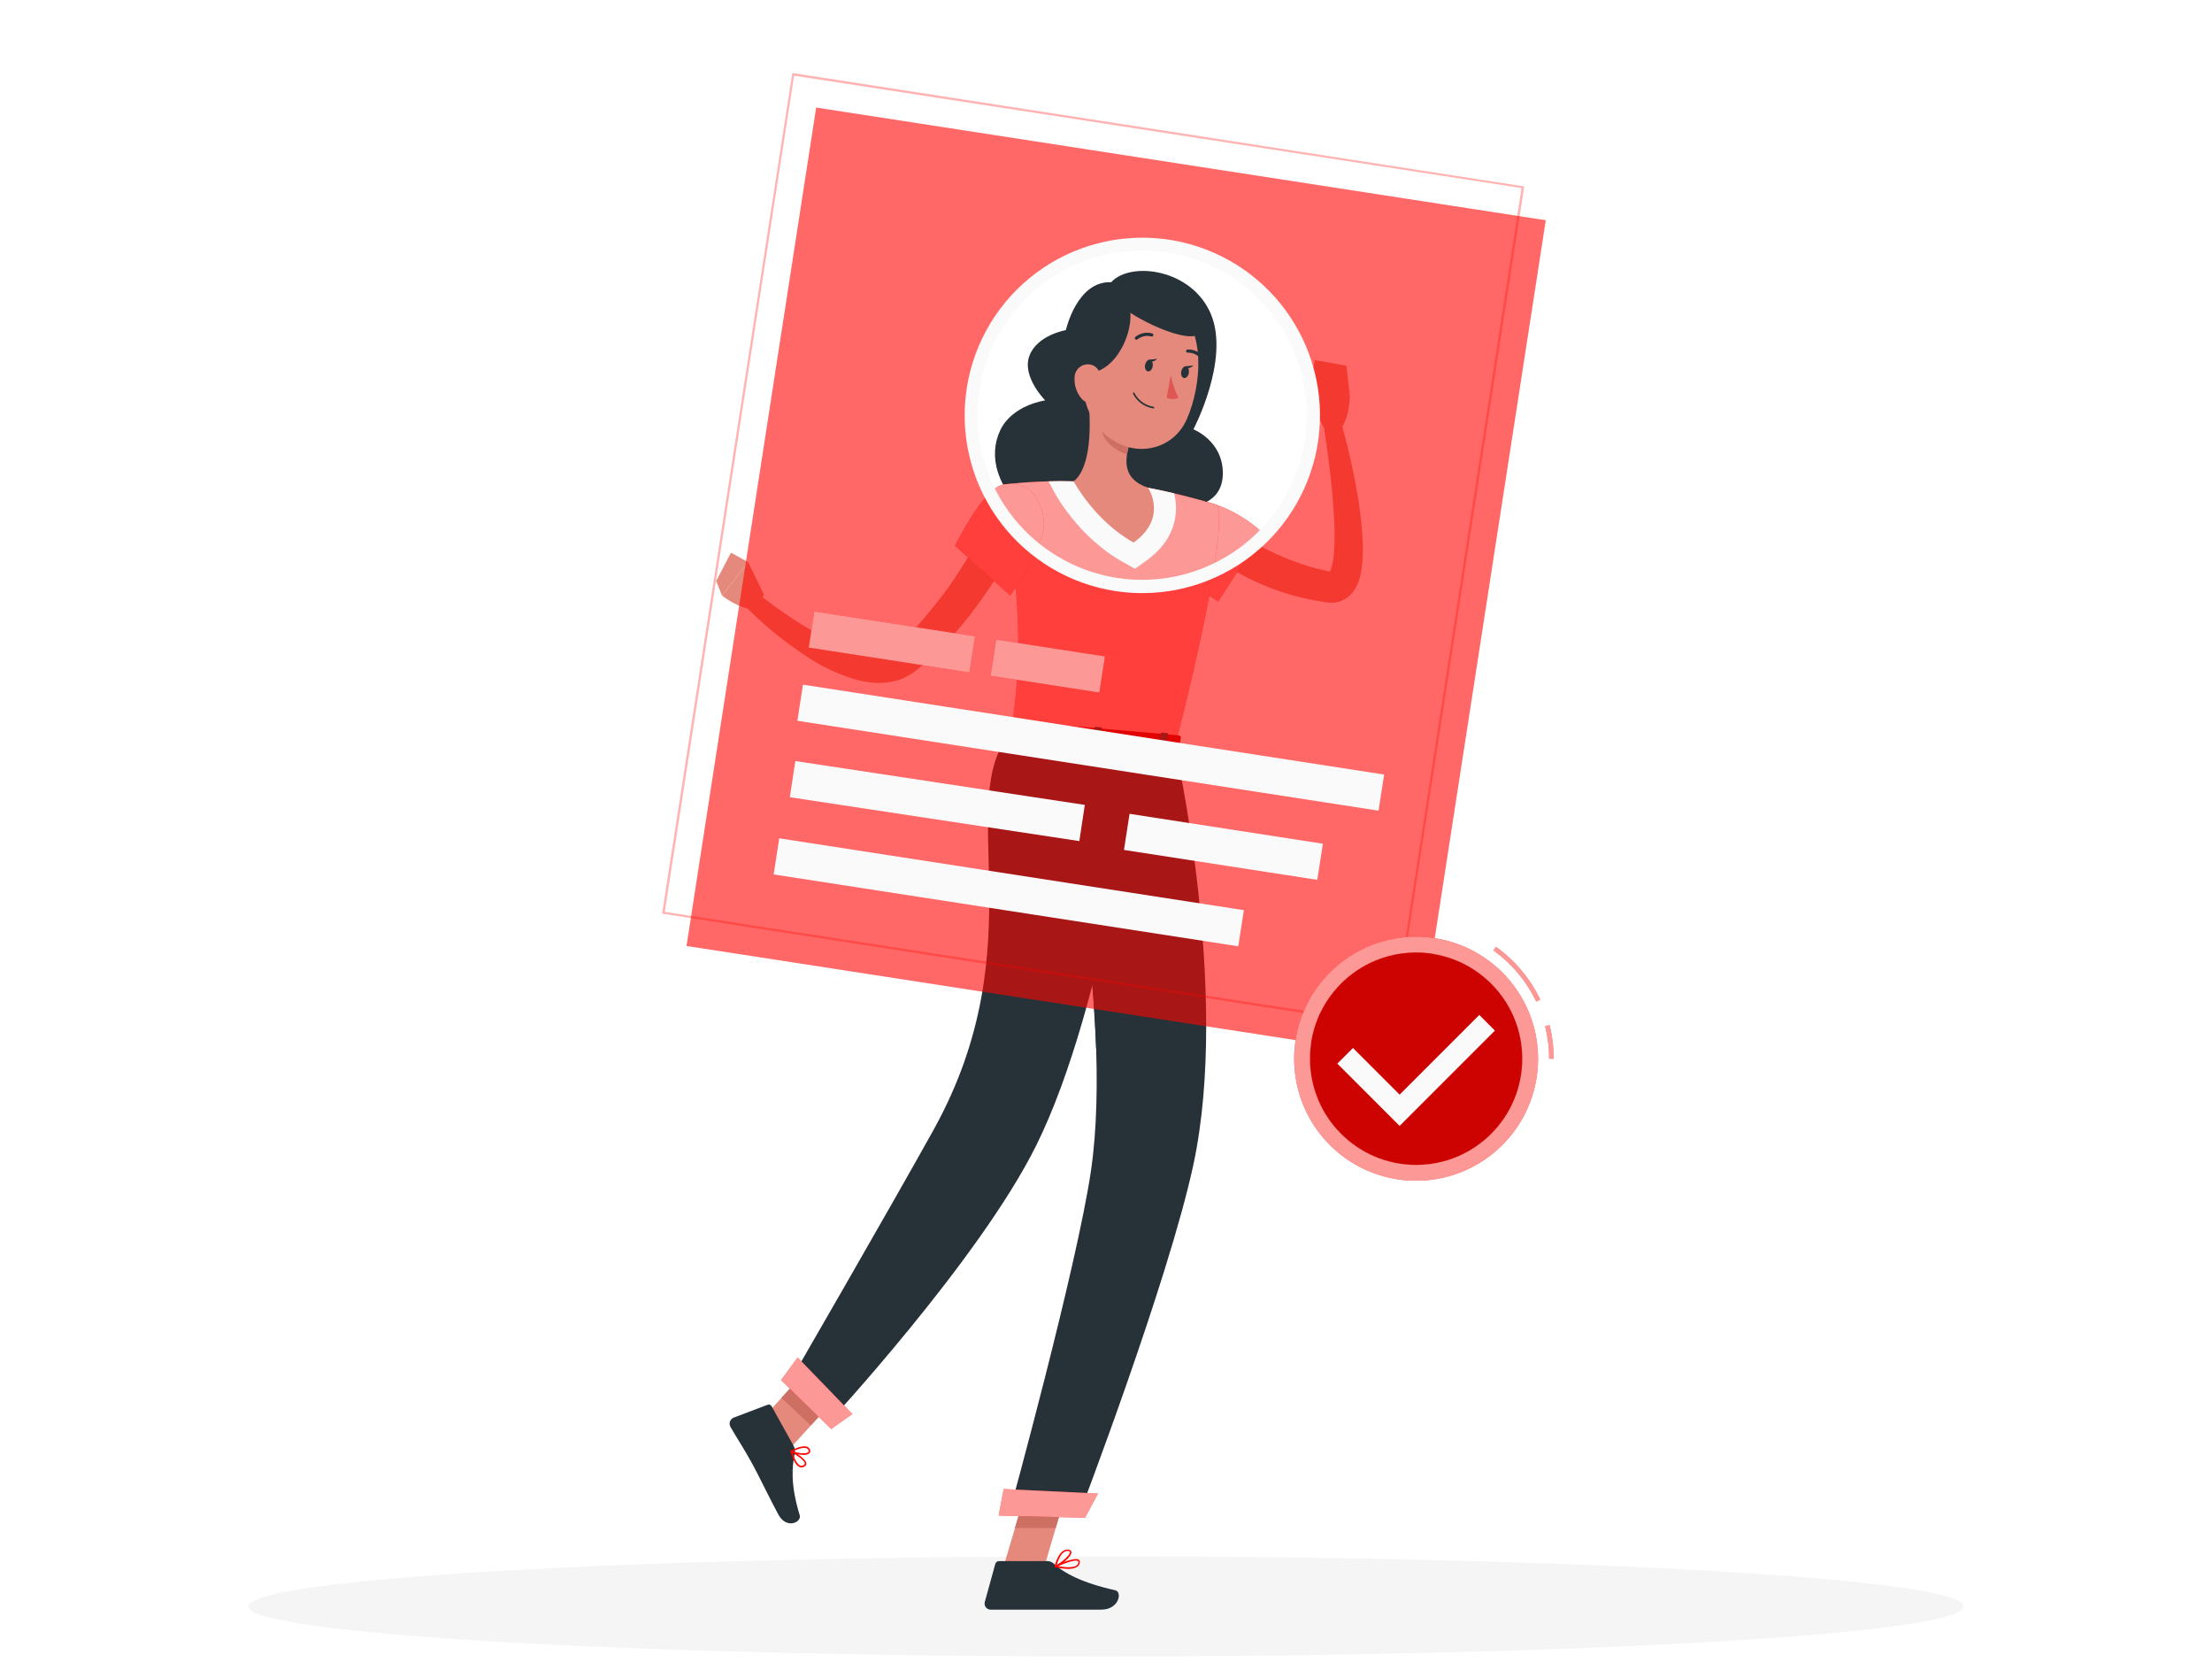 <svg width="350" height="263" viewBox="0 0 350 263" fill="none" xmlns="http://www.w3.org/2000/svg">
<path d="M175 262.032C249.958 262.032 310.723 258.484 310.723 254.108C310.723 249.732 249.958 246.184 175 246.184C100.043 246.184 39.277 249.732 39.277 254.108C39.277 258.484 100.043 262.032 175 262.032Z" fill="#F5F5F5"/>
<path d="M193.507 82.314L193.962 82.699C194.13 82.846 194.319 82.986 194.501 83.126C194.865 83.413 195.201 83.7 195.621 83.973C196.377 84.526 197.182 85.03 197.987 85.534C199.611 86.535 201.313 87.403 203.076 88.131C204.832 88.879 206.641 89.497 208.487 89.979C208.949 90.105 209.425 90.189 209.887 90.294L210.587 90.448C210.734 90.448 210.587 90.448 210.587 90.483C210.492 90.505 210.401 90.546 210.321 90.602C210.258 90.665 210.258 90.665 210.286 90.651C210.425 90.446 210.533 90.222 210.608 89.986C210.857 89.178 211.009 88.344 211.063 87.501C211.147 86.584 211.175 85.618 211.168 84.645C211.168 82.692 211.014 80.697 210.86 78.695C210.706 76.693 210.461 74.684 210.202 72.668C209.943 70.652 209.656 68.636 209.355 66.648L211.987 66.046C213.146 70.041 214.081 74.098 214.787 78.198C215.154 80.283 215.409 82.386 215.55 84.498C215.632 85.588 215.658 86.681 215.627 87.774C215.617 88.98 215.465 90.181 215.172 91.351C214.975 92.099 214.653 92.809 214.22 93.451C213.918 93.889 213.541 94.27 213.107 94.578C212.609 94.934 212.037 95.173 211.434 95.278C210.915 95.366 210.385 95.366 209.866 95.278L209.061 95.145C208.522 95.054 207.976 94.984 207.444 94.865C205.298 94.439 203.19 93.835 201.144 93.059C199.099 92.274 197.12 91.324 195.229 90.217C194.284 89.65 193.36 89.055 192.464 88.404C192.016 88.082 191.575 87.704 191.134 87.396C190.917 87.214 190.7 87.039 190.483 86.843C190.266 86.647 190.063 86.486 189.783 86.22L193.507 82.314Z" fill="#E4897B"/>
<path d="M185.9 79.129C193.6 78.086 199.788 84.295 199.788 84.295L192.746 95.159C192.746 95.159 185.2 90.329 183.87 87.039C182.498 83.616 181.959 79.64 185.9 79.129Z" fill="#FF0400"/>
<path opacity="0.6" d="M185.9 79.129C193.6 78.086 199.788 84.295 199.788 84.295L192.746 95.159C192.746 95.159 185.2 90.329 183.87 87.039C182.498 83.616 181.959 79.64 185.9 79.129Z" fill="#FAFAFA"/>
<path d="M209.418 67.593L206.863 62.469L213.562 62.413C213.562 62.413 213.695 65.99 212.001 68.013L209.418 67.593Z" fill="#E4897B"/>
<path d="M208.053 56.96L213.037 57.849L213.562 62.413L206.863 62.469L208.053 56.96Z" fill="#E4897B"/>
<path d="M158.668 248.249L164.94 248.851L169.28 234.123L163.008 233.514L158.668 248.249Z" fill="#E4897B"/>
<path d="M118.789 226.465L123.437 230.833L133.475 219.801L128.827 215.433L118.789 226.465Z" fill="#E4897B"/>
<path d="M125.586 228.74L122.086 222.44C122.027 222.332 121.93 222.249 121.814 222.207C121.699 222.164 121.571 222.165 121.456 222.209L116.073 224.253C115.94 224.31 115.82 224.395 115.721 224.501C115.623 224.608 115.548 224.733 115.501 224.871C115.454 225.008 115.436 225.153 115.449 225.298C115.462 225.442 115.506 225.582 115.576 225.709C116.829 227.879 117.55 228.866 119.076 231.631C120.021 233.339 121.876 237.231 123.171 239.597C124.466 241.963 126.867 240.78 126.538 239.688C125.04 234.788 125.327 232.037 125.747 229.888C125.831 229.499 125.774 229.092 125.586 228.74V228.74Z" fill="#263238"/>
<path d="M165.675 246.94H158.073C157.937 246.941 157.805 246.987 157.698 247.071C157.59 247.154 157.513 247.271 157.478 247.402L155.819 253.415C155.78 253.557 155.775 253.707 155.803 253.852C155.832 253.996 155.894 254.133 155.984 254.249C156.074 254.366 156.191 254.46 156.324 254.525C156.456 254.589 156.603 254.621 156.75 254.619C159.431 254.619 160.698 254.619 164.044 254.619H174.257C177.057 254.619 177.617 251.819 176.469 251.553C171.317 250.419 168.342 248.844 166.753 247.353C166.459 247.084 166.074 246.937 165.675 246.94V246.94Z" fill="#263238"/>
<path d="M169.282 234.123L167.042 241.718H160.588L163.003 233.521L169.282 234.123Z" fill="#CE6F64"/>
<path d="M128.819 215.44L133.474 219.801L128.294 225.485L123.646 221.124L128.819 215.44Z" fill="#CE6F64"/>
<path d="M193.487 74.782C193.438 69.693 188.832 67.915 188.832 67.915C188.832 67.915 194.593 57.009 191.632 49.771C188.671 42.533 178.913 41.259 175.819 44.64C170.38 44.409 168.651 52.221 168.651 52.221C168.651 52.221 164.101 52.984 162.876 56.295C161.651 59.606 165.382 63.337 165.382 63.337C165.382 63.337 160.188 64.037 158.277 68.034C156.366 72.031 157.542 77.337 163.282 81.915C171.626 88.565 186.963 80.221 186.963 80.221C186.963 80.221 193.543 80.634 193.487 74.782Z" fill="#263238"/>
<path d="M192.499 79.843C192.499 79.843 195.299 81.068 185.947 118.007L160.047 115.76C161.391 105.26 161.972 98.736 158.801 76.644C162.496 76.207 166.218 76.041 169.938 76.147C173.882 76.207 177.816 76.546 181.712 77.162C185.35 77.875 188.95 78.77 192.499 79.843V79.843Z" fill="#FF0400"/>
<path opacity="0.6" d="M192.499 79.843C192.499 79.843 195.299 81.068 185.947 118.007L160.047 115.76C161.391 105.26 161.972 98.736 158.801 76.644C162.496 76.207 166.218 76.041 169.938 76.147C173.882 76.207 177.816 76.546 181.712 77.162C185.35 77.875 188.95 78.77 192.499 79.843V79.843Z" fill="#FAFAFA"/>
<path d="M185.787 78.037C184.443 77.715 182.987 77.407 181.657 77.162C177.762 76.543 173.827 76.202 169.883 76.14C168.532 76.091 167.181 76.091 165.914 76.14L166.782 77.792C166.936 78.086 170.632 84.981 177.653 88.894L179.585 89.972L181.384 88.691C185.92 85.45 186.592 81.236 185.787 78.037Z" fill="#FAFAFA"/>
<path d="M172.199 62.987C172.612 66.844 172.752 73.851 169.889 76.147C169.889 76.147 173.165 82.37 179.367 85.821C184.855 81.915 181.663 77.162 181.663 77.162C177.526 75.762 177.904 72.668 178.863 69.784L172.199 62.987Z" fill="#E4897B"/>
<path d="M174.923 65.759L178.885 69.784C178.644 70.453 178.461 71.141 178.339 71.842C176.75 71.471 174.44 69.812 174.412 68.104C174.444 67.299 174.617 66.505 174.923 65.759V65.759Z" fill="#CE6F64"/>
<path d="M172.031 54.237C171.268 60.537 170.813 63.204 173.382 66.991C177.246 72.675 185.17 72.227 187.795 66.291C190.161 60.929 191.008 51.507 185.345 47.902C184.103 47.103 182.678 46.634 181.205 46.54C179.731 46.445 178.258 46.729 176.925 47.363C175.591 47.998 174.442 48.962 173.586 50.165C172.729 51.368 172.194 52.77 172.031 54.237V54.237Z" fill="#E4897B"/>
<path d="M176.919 46.474C181.784 47.734 176.975 62.532 169.219 58.241C169.219 58.241 169.569 51.99 171.725 49.337C173.029 47.757 174.886 46.733 176.919 46.474Z" fill="#263238"/>
<path d="M176.4 47.293C178.5 50.709 194.075 57.184 188.839 49.834C183.603 42.484 176.4 47.293 176.4 47.293Z" fill="#263238"/>
<path d="M170.029 59.69C169.942 60.917 170.342 62.13 171.142 63.064C172.22 64.289 173.641 63.547 174.089 62.063C174.488 60.733 174.411 58.493 172.976 57.807C172.66 57.667 172.313 57.608 171.968 57.635C171.623 57.661 171.29 57.773 170.998 57.959C170.707 58.145 170.466 58.401 170.297 58.703C170.128 59.005 170.036 59.344 170.029 59.69Z" fill="#E4897B"/>
<path d="M185.921 118.007C185.921 118.007 194.692 156.815 188.84 184.171C184.92 202.497 170.773 239.513 170.773 239.513L159.713 239.233C159.713 239.233 170.416 200.383 172.635 185.109C176.422 158.971 166.937 116.362 166.937 116.362L185.921 118.007Z" fill="#263238"/>
<path d="M175.805 125.84L170.275 134.562C171.942 144.905 172.999 155.336 173.439 165.803C181.216 151.88 177.534 133.211 175.805 125.84Z" fill="#263238"/>
<path d="M171.682 240.087L158.018 239.737L158.809 235.544L173.726 236.251L171.682 240.087Z" fill="#FF0400"/>
<path opacity="0.6" d="M171.682 240.087L158.018 239.737L158.809 235.544L173.726 236.251L171.682 240.087Z" fill="#FAFAFA"/>
<path d="M180.25 117.587C180.25 117.587 175.105 158.747 163.947 181.217C154.938 199.34 130.9 225.24 130.9 225.24L124.754 218.905C124.754 218.905 140.994 190.828 147.693 178.767C164.115 149.206 150.689 126.652 159.999 115.767L180.25 117.587Z" fill="#263238"/>
<path d="M131.516 226.052L123.578 218.317L126.217 214.733L134.862 223.672L131.516 226.052Z" fill="#FF0400"/>
<path opacity="0.6" d="M131.516 226.052L123.578 218.317L126.217 214.733L134.862 223.672L131.516 226.052Z" fill="#FAFAFA"/>
<path d="M159.732 114.206L158.367 116.425C158.255 116.6 158.458 116.803 158.752 116.824L185.947 119.176C186.185 119.176 186.388 119.099 186.416 118.952L186.85 116.656C186.85 116.495 186.689 116.341 186.43 116.32L160.173 114.045C160.092 114.032 160.009 114.039 159.931 114.067C159.854 114.096 159.786 114.143 159.732 114.206V114.206Z" fill="#FF0400"/>
<path opacity="0.3" d="M159.732 114.206L158.367 116.425C158.255 116.6 158.458 116.803 158.752 116.824L185.947 119.176C186.185 119.176 186.388 119.099 186.416 118.952L186.85 116.656C186.85 116.495 186.689 116.341 186.43 116.32L160.173 114.045C160.092 114.032 160.009 114.039 159.931 114.067C159.854 114.096 159.786 114.143 159.732 114.206V114.206Z" fill="black"/>
<path d="M163.009 117.44L162.309 117.377C162.169 117.377 162.071 117.286 162.085 117.195L162.68 114.213C162.68 114.122 162.827 114.059 162.967 114.073L163.667 114.136C163.807 114.136 163.905 114.227 163.891 114.318L163.303 117.3C163.275 117.398 163.149 117.44 163.009 117.44Z" fill="#263238"/>
<path d="M183.953 119.26L183.253 119.197C183.113 119.197 183.015 119.106 183.029 119.015L183.624 116.026C183.624 115.942 183.771 115.879 183.911 115.893L184.611 115.956C184.751 115.956 184.849 116.047 184.835 116.131L184.247 119.12C184.219 119.211 184.1 119.267 183.953 119.26Z" fill="#263238"/>
<path d="M173.48 118.35L172.78 118.294C172.64 118.294 172.542 118.196 172.556 118.112L173.151 115.123C173.151 115.039 173.298 114.976 173.438 114.99L174.138 115.046C174.278 115.046 174.376 115.144 174.362 115.228L173.774 118.217C173.746 118.301 173.599 118.364 173.48 118.35Z" fill="#263238"/>
<path d="M181.182 57.716C181.091 58.22 181.287 58.682 181.616 58.745C181.945 58.808 182.316 58.444 182.386 57.933C182.456 57.422 182.288 56.96 181.952 56.904C181.616 56.848 181.301 57.24 181.182 57.716Z" fill="#263238"/>
<path d="M186.901 58.766C186.81 59.27 187.006 59.732 187.335 59.795C187.664 59.858 188.035 59.494 188.105 58.983C188.175 58.472 188.007 58.01 187.671 57.954C187.335 57.898 187.027 58.255 186.901 58.766Z" fill="#263238"/>
<path d="M187.551 57.94L188.832 57.814C188.832 57.814 188.034 58.64 187.551 57.94Z" fill="#263238"/>
<path d="M185.247 59.34C185.491 60.582 185.904 61.786 186.472 62.917C186.178 63.054 185.858 63.125 185.534 63.125C185.21 63.125 184.889 63.054 184.596 62.917L185.247 59.34Z" fill="#DE5753"/>
<path d="M182.468 64.597C181.785 64.491 181.137 64.223 180.579 63.815C180.022 63.407 179.57 62.871 179.262 62.252C179.25 62.221 179.251 62.188 179.264 62.157C179.277 62.127 179.302 62.104 179.332 62.091C179.347 62.084 179.363 62.08 179.379 62.08C179.395 62.079 179.411 62.082 179.426 62.088C179.441 62.094 179.455 62.103 179.466 62.114C179.478 62.126 179.487 62.139 179.493 62.154C179.788 62.731 180.215 63.23 180.739 63.611C181.263 63.992 181.87 64.243 182.51 64.345C182.543 64.345 182.575 64.359 182.599 64.382C182.623 64.406 182.636 64.438 182.636 64.471C182.636 64.505 182.623 64.537 182.599 64.56C182.575 64.584 182.543 64.597 182.51 64.597H182.468Z" fill="#263238"/>
<path d="M179.815 53.74C179.762 53.741 179.709 53.725 179.666 53.694C179.622 53.664 179.589 53.62 179.572 53.569C179.555 53.518 179.554 53.464 179.57 53.413C179.586 53.361 179.618 53.317 179.661 53.285C180.03 52.988 180.465 52.784 180.929 52.69C181.393 52.597 181.873 52.616 182.328 52.746C182.36 52.757 182.388 52.774 182.413 52.796C182.438 52.819 182.458 52.845 182.472 52.875C182.486 52.905 182.495 52.938 182.496 52.971C182.498 53.004 182.493 53.037 182.482 53.068C182.471 53.099 182.454 53.128 182.432 53.153C182.41 53.178 182.383 53.198 182.353 53.212C182.323 53.226 182.291 53.235 182.258 53.236C182.225 53.238 182.192 53.233 182.16 53.222C181.785 53.119 181.39 53.107 181.009 53.187C180.628 53.268 180.271 53.438 179.969 53.684C179.925 53.718 179.871 53.737 179.815 53.74V53.74Z" fill="#263238"/>
<path d="M190.176 56.834C190.138 56.834 190.102 56.826 190.068 56.81C190.034 56.794 190.004 56.772 189.98 56.743C189.741 56.435 189.432 56.187 189.079 56.02C188.727 55.854 188.34 55.773 187.95 55.784C187.883 55.79 187.817 55.77 187.765 55.728C187.712 55.687 187.678 55.626 187.67 55.56C187.666 55.527 187.669 55.494 187.678 55.462C187.687 55.431 187.703 55.401 187.724 55.376C187.744 55.35 187.77 55.329 187.8 55.314C187.829 55.299 187.861 55.29 187.894 55.287C188.367 55.263 188.84 55.353 189.272 55.55C189.703 55.748 190.08 56.047 190.372 56.421C190.417 56.469 190.443 56.533 190.443 56.6C190.443 56.666 190.417 56.73 190.372 56.778C190.316 56.821 190.246 56.841 190.176 56.834Z" fill="#263238"/>
<path d="M160.712 85.94C159.659 88.029 158.491 90.057 157.212 92.016C155.952 93.948 154.622 95.838 153.187 97.658C151.737 99.484 150.183 101.226 148.532 102.873C147.678 103.678 146.845 104.497 145.928 105.253L145.228 105.827L145.06 105.967L144.836 106.142C144.689 106.262 144.534 106.375 144.374 106.478C143.738 106.914 143.046 107.262 142.316 107.514C140.943 107.962 139.491 108.122 138.053 107.983C136.765 107.854 135.496 107.574 134.273 107.15C132.007 106.359 129.847 105.294 127.84 103.979C123.979 101.474 120.422 98.528 117.242 95.201L119.104 93.248C120.777 94.592 122.541 95.929 124.347 97.14C126.116 98.379 127.958 99.51 129.863 100.528C131.677 101.524 133.592 102.324 135.575 102.915C137.465 103.44 139.362 103.531 140.671 102.985C141.411 102.663 142.072 102.186 142.61 101.585C143.387 100.885 144.108 100.108 144.843 99.352C146.278 97.791 147.608 96.118 148.917 94.452C150.226 92.786 151.409 90.952 152.557 89.132C153.138 88.222 153.691 87.298 154.237 86.374C154.783 85.45 155.308 84.477 155.763 83.609L160.712 85.94Z" fill="#E4897B"/>
<path d="M120.876 94.081L118.384 88.929L114.24 94.193C114.24 94.193 116.984 96.482 119.651 96.398L120.876 94.081Z" fill="#E4897B"/>
<path d="M115.661 87.424L113.316 91.911L114.24 94.193L118.384 88.929L115.661 87.424Z" fill="#E4897B"/>
<path d="M158.746 76.644C155.568 77.204 151.109 86.325 151.109 86.325L159.838 94.214C159.838 94.214 165.494 86.619 165.158 82.475C164.871 78.94 162.792 75.93 158.746 76.644Z" fill="#FF0400"/>
<path opacity="0.6" d="M158.746 76.644C155.568 77.204 151.109 86.325 151.109 86.325L159.838 94.214C159.838 94.214 165.494 86.619 165.158 82.475C164.871 78.94 162.792 75.93 158.746 76.644Z" fill="#FAFAFA"/>
<path d="M126.811 232.121C126.728 232.122 126.645 232.108 126.566 232.079C125.803 231.827 125.306 230.42 125.075 229.601C125.068 229.577 125.069 229.552 125.076 229.528C125.084 229.505 125.098 229.484 125.117 229.468C125.139 229.456 125.163 229.449 125.187 229.449C125.212 229.449 125.236 229.456 125.257 229.468C125.488 229.587 127.518 230.679 127.581 231.477C127.591 231.565 127.575 231.653 127.537 231.732C127.499 231.812 127.439 231.878 127.364 231.925C127.207 232.05 127.012 232.119 126.811 232.121V232.121ZM125.411 229.825C125.761 230.952 126.216 231.694 126.65 231.841C126.749 231.871 126.854 231.874 126.955 231.851C127.056 231.827 127.148 231.778 127.224 231.708C127.262 231.686 127.293 231.652 127.313 231.613C127.333 231.573 127.341 231.528 127.336 231.484C127.294 230.994 126.104 230.217 125.404 229.825H125.411Z" fill="#FF0400"/>
<path d="M127.126 230.14C126.434 230.138 125.752 229.977 125.131 229.671C125.112 229.662 125.096 229.647 125.084 229.628C125.073 229.609 125.068 229.588 125.068 229.566C125.069 229.543 125.075 229.52 125.088 229.5C125.1 229.481 125.118 229.465 125.138 229.454C125.201 229.454 126.811 228.537 127.679 228.845C127.786 228.88 127.884 228.938 127.965 229.016C128.046 229.093 128.109 229.188 128.148 229.293C128.204 229.394 128.223 229.511 128.202 229.625C128.182 229.738 128.123 229.841 128.036 229.916C127.766 230.088 127.446 230.167 127.126 230.14V230.14ZM125.474 229.566C126.174 229.86 127.497 230.042 127.875 229.72C127.938 229.671 127.994 229.58 127.917 229.384C127.89 229.313 127.846 229.249 127.791 229.197C127.735 229.145 127.668 229.106 127.595 229.083C127 228.873 125.929 229.342 125.474 229.566Z" fill="#FF0400"/>
<path d="M169.049 248.172C168.342 248.156 167.638 248.067 166.949 247.906C166.923 247.9 166.899 247.886 166.882 247.866C166.864 247.846 166.853 247.821 166.851 247.794C166.847 247.768 166.852 247.742 166.865 247.719C166.877 247.697 166.897 247.679 166.921 247.668C167.236 247.521 169.987 246.268 170.687 246.716C170.749 246.759 170.799 246.819 170.831 246.887C170.863 246.956 170.876 247.033 170.869 247.108C170.861 247.245 170.822 247.379 170.757 247.5C170.692 247.621 170.601 247.726 170.491 247.808C170.058 248.072 169.555 248.199 169.049 248.172V248.172ZM167.411 247.738C168.23 247.892 169.742 248.088 170.365 247.619C170.447 247.558 170.515 247.479 170.563 247.388C170.612 247.297 170.64 247.197 170.645 247.094C170.649 247.062 170.645 247.03 170.632 247.001C170.62 246.971 170.6 246.946 170.575 246.926C170.183 246.66 168.552 247.234 167.411 247.738Z" fill="#FF0400"/>
<path d="M167.006 247.906C166.979 247.917 166.949 247.917 166.922 247.906C166.904 247.89 166.891 247.871 166.884 247.849C166.876 247.826 166.875 247.803 166.88 247.78C166.88 247.668 167.538 244.945 169.029 245.12C169.407 245.162 169.505 245.351 169.526 245.498C169.624 246.198 167.881 247.598 167.055 247.927L167.006 247.906ZM168.896 245.337C167.937 245.337 167.384 246.919 167.195 247.556C168.098 247.08 169.337 245.946 169.295 245.505C169.295 245.47 169.295 245.372 169.022 245.344L168.896 245.337Z" fill="#FF0400"/>
<path d="M181.803 56.904L183.084 56.771C183.084 56.771 182.286 57.611 181.803 56.904Z" fill="#263238"/>
<path opacity="0.6" d="M129.142 17.011L108.625 149.64L224.069 167.476L244.586 34.84L129.142 17.011ZM176.574 92.45C171.275 91.63 166.339 89.257 162.389 85.63C158.439 82.004 155.654 77.288 154.385 72.078C153.116 66.868 153.421 61.399 155.262 56.363C157.102 51.327 160.394 46.949 164.723 43.785C169.051 40.62 174.221 38.811 179.579 38.585C184.936 38.359 190.239 39.727 194.819 42.517C199.398 45.306 203.047 49.391 205.305 54.255C207.562 59.118 208.326 64.542 207.5 69.84C206.394 76.938 202.515 83.305 196.716 87.545C190.917 91.784 183.673 93.549 176.574 92.45Z" fill="#FF0400"/>
<g style="mix-blend-mode:multiply" opacity="0.3">
<path d="M220.583 162.443H220.408L104.789 144.53V144.355L125.362 11.572H125.53L241.149 29.485V29.66L220.583 162.443ZM105.188 144.243L220.289 162.044L240.75 29.744L125.649 11.971L105.188 144.243Z" fill="#FF0400"/>
</g>
<path d="M180.732 93.822C179.286 93.821 177.842 93.708 176.413 93.486V93.486C169.232 92.366 162.764 88.508 158.366 82.721C153.968 76.935 151.982 69.67 152.824 62.451C153.667 55.232 157.273 48.62 162.886 44.002C168.498 39.384 175.681 37.119 182.927 37.683C190.173 38.247 196.92 41.595 201.751 47.025C206.581 52.456 209.121 59.546 208.837 66.808C208.553 74.071 205.468 80.941 200.228 85.978C194.988 91.014 188.001 93.826 180.732 93.822ZM176.735 91.414C181.826 92.201 187.036 91.46 191.706 89.286C196.376 87.112 200.296 83.602 202.971 79.2C205.646 74.798 206.956 69.702 206.735 64.555C206.514 59.409 204.772 54.443 201.73 50.287C198.687 46.13 194.48 42.969 189.641 41.204C184.802 39.438 179.548 39.147 174.543 40.367C169.539 41.587 165.008 44.263 161.525 48.058C158.041 51.852 155.761 56.595 154.972 61.685C153.924 68.512 155.627 75.476 159.707 81.05C163.787 86.623 169.911 90.35 176.735 91.414V91.414Z" fill="#FAFAFA"/>
<path d="M154.275 100.656L128.846 96.723L127.962 102.437L153.392 106.37L154.275 100.656Z" fill="#FF0400"/>
<path opacity="0.6" d="M154.275 100.656L128.846 96.723L127.962 102.437L153.392 106.37L154.275 100.656Z" fill="#FAFAFA"/>
<path d="M174.83 103.835L157.625 101.175L156.741 106.889L173.946 109.549L174.83 103.835Z" fill="#FF0400"/>
<path opacity="0.6" d="M174.83 103.835L157.625 101.175L156.741 106.889L173.946 109.549L174.83 103.835Z" fill="#FAFAFA"/>
<path d="M219.009 122.522L127.051 108.302L126.167 114.016L218.125 128.236L219.009 122.522Z" fill="#FAFAFA"/>
<path d="M171.649 127.323L125.842 120.383L124.974 126.107L170.782 133.047L171.649 127.323Z" fill="#FAFAFA"/>
<path d="M209.317 133.463L178.727 128.733L177.843 134.447L208.433 139.177L209.317 133.463Z" fill="#FAFAFA"/>
<path d="M196.812 143.974L123.297 132.606L122.413 138.32L195.929 149.688L196.812 143.974Z" fill="#FAFAFA"/>
<path d="M245.82 167.476H245.12C245.122 165.739 244.908 164.008 244.483 162.324L245.183 162.156C245.616 163.896 245.83 165.683 245.82 167.476V167.476ZM243.076 158.432C241.535 155.209 239.207 152.426 236.307 150.34L236.713 149.773C239.708 151.924 242.115 154.793 243.713 158.117L243.076 158.432Z" fill="#FF0400"/>
<path opacity="0.6" d="M245.82 167.476H245.12C245.122 165.739 244.908 164.008 244.483 162.324L245.183 162.156C245.616 163.896 245.83 165.683 245.82 167.476V167.476ZM243.076 158.432C241.535 155.209 239.207 152.426 236.307 150.34L236.713 149.773C239.708 151.924 242.115 154.793 243.713 158.117L243.076 158.432Z" fill="#FAFAFA"/>
<path d="M224.069 148.177C220.252 148.177 216.52 149.309 213.347 151.43C210.173 153.55 207.699 156.564 206.239 160.091C204.778 163.617 204.396 167.498 205.14 171.241C205.885 174.985 207.723 178.424 210.422 181.123C213.121 183.822 216.56 185.66 220.304 186.404C224.047 187.149 227.928 186.767 231.454 185.306C234.98 183.845 237.994 181.372 240.115 178.198C242.236 175.024 243.368 171.293 243.368 167.476C243.368 162.358 241.334 157.449 237.715 153.83C234.096 150.211 229.187 148.177 224.069 148.177ZM224.069 184.276C220.746 184.276 217.498 183.291 214.735 181.445C211.972 179.599 209.819 176.975 208.547 173.905C207.276 170.836 206.943 167.458 207.591 164.199C208.24 160.94 209.84 157.946 212.189 155.597C214.539 153.247 217.532 151.647 220.791 150.999C224.05 150.351 227.428 150.684 230.498 151.955C233.567 153.227 236.191 155.38 238.037 158.143C239.883 160.905 240.869 164.154 240.869 167.476C240.869 171.932 239.099 176.205 235.948 179.356C232.797 182.506 228.524 184.276 224.069 184.276Z" fill="#FF0400"/>
<path opacity="0.6" d="M224.069 148.177C220.252 148.177 216.52 149.309 213.347 151.43C210.173 153.55 207.699 156.564 206.239 160.091C204.778 163.617 204.396 167.498 205.14 171.241C205.885 174.985 207.723 178.424 210.422 181.123C213.121 183.822 216.56 185.66 220.304 186.404C224.047 187.149 227.928 186.767 231.454 185.306C234.98 183.845 237.994 181.372 240.115 178.198C242.236 175.024 243.368 171.293 243.368 167.476C243.368 162.358 241.334 157.449 237.715 153.83C234.096 150.211 229.187 148.177 224.069 148.177ZM224.069 184.276C220.746 184.276 217.498 183.291 214.735 181.445C211.972 179.599 209.819 176.975 208.547 173.905C207.276 170.836 206.943 167.458 207.591 164.199C208.24 160.94 209.84 157.946 212.189 155.597C214.539 153.247 217.532 151.647 220.791 150.999C224.05 150.351 227.428 150.684 230.498 151.955C233.567 153.227 236.191 155.38 238.037 158.143C239.883 160.905 240.869 164.154 240.869 167.476C240.869 171.932 239.099 176.205 235.948 179.356C232.797 182.506 228.524 184.276 224.069 184.276Z" fill="#FAFAFA"/>
<path d="M224.07 184.269C233.345 184.269 240.863 176.751 240.863 167.476C240.863 158.202 233.345 150.683 224.07 150.683C214.796 150.683 207.277 158.202 207.277 167.476C207.277 176.751 214.796 184.269 224.07 184.269Z" fill="#FF0400"/>
<path opacity="0.2" d="M224.07 184.269C233.345 184.269 240.863 176.751 240.863 167.476C240.863 158.202 233.345 150.683 224.07 150.683C214.796 150.683 207.277 158.202 207.277 167.476C207.277 176.751 214.796 184.269 224.07 184.269Z" fill="black"/>
<path d="M221.458 178.102L211.602 168.246L214.08 165.775L221.458 173.153L234.065 160.546L236.536 163.024L221.458 178.102Z" fill="#FAFAFA"/>
</svg>
